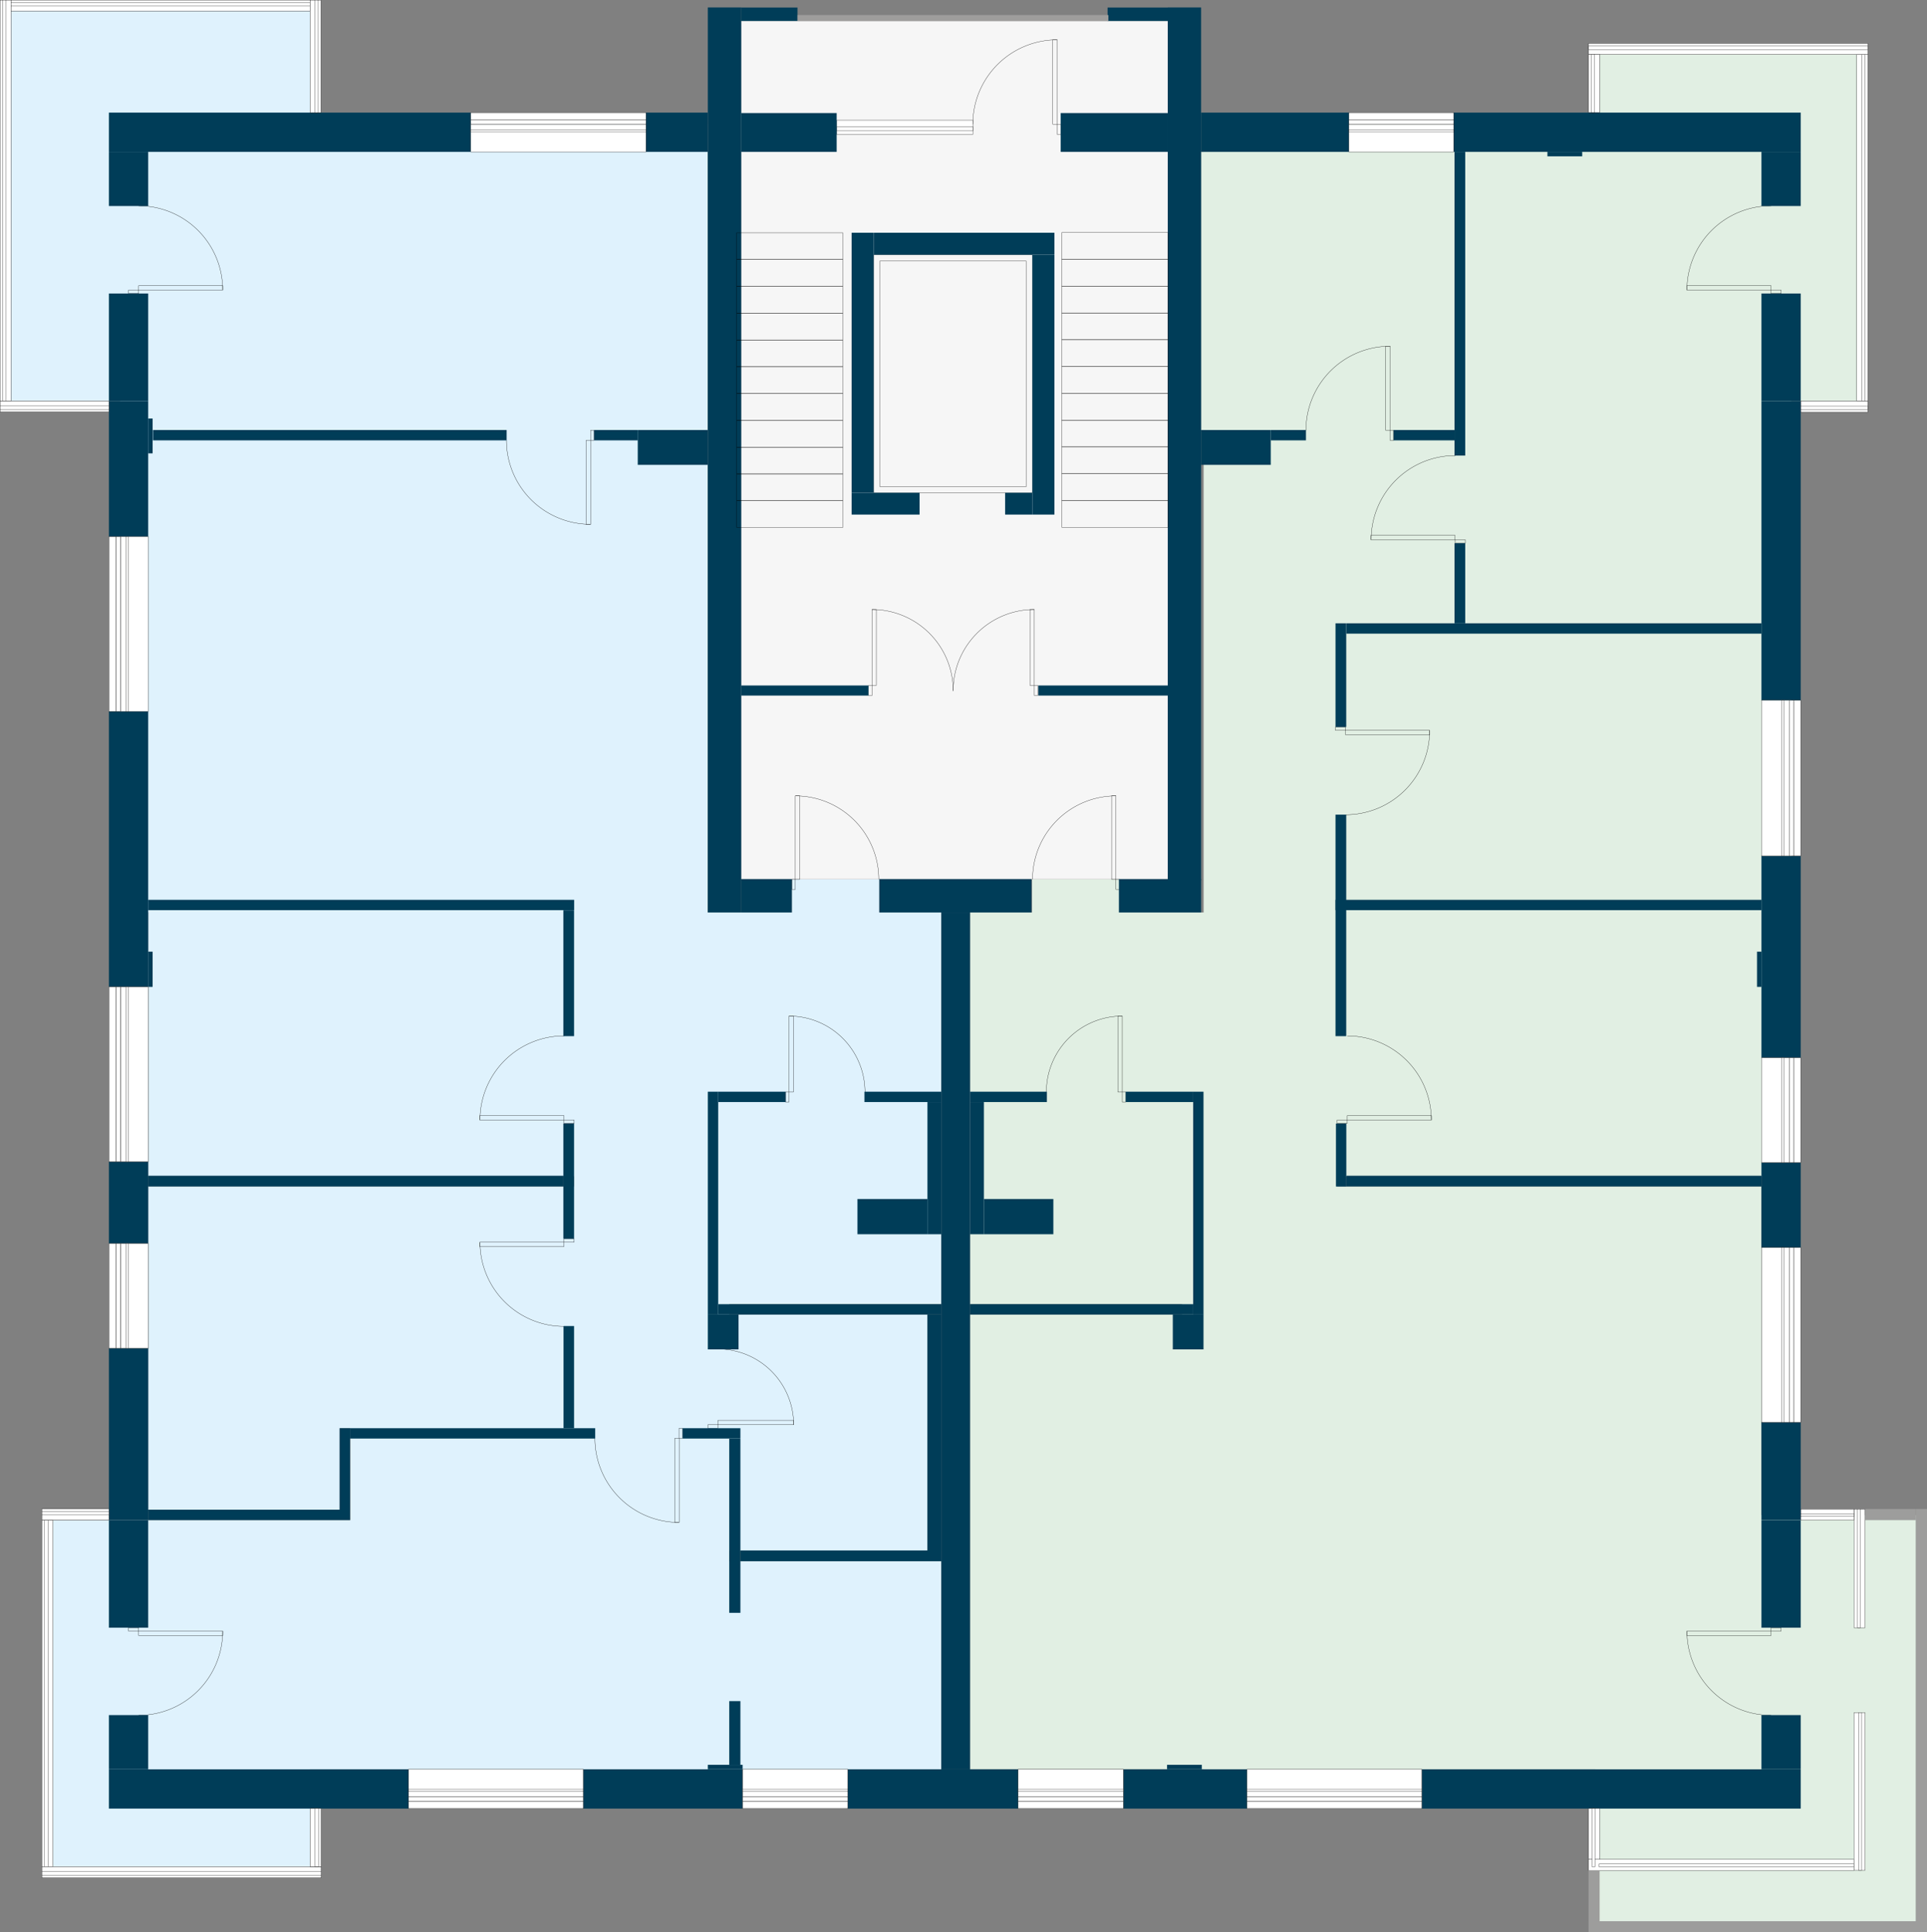 <svg id="4.3_2.svg" viewBox="0 0 2177.9 2184.3">
  <rect x="0" y="0" width="2177.9" height="2184.3" fill="#808080" stroke="none"/>
  <rect width="482.2" height="970.1" x="837.6" y="23.7" fill="#f6f6f6"/>
  <polygon fill="#dff2fd" fill-rule="evenodd" data-id-flat="1948" class="hovered_flat_at_plan flat_plan_5" points="1063.9 1474.3 1063.9 1234.1 1063.9 1234.1 1063.9 1031.5 993.8 1031.5 993.8 994 895 994 895 1031.5 824.2 1031.5 799.8 1031.5 799.8 140.3 350.4 140.3 350.4 12.4 12.4 12.4 12.4 453.4 135.7 453.4 135.7 1031.5 167.5 1031.5 167.5 1329.8 648.8 1329.8 648.8 1341.2 167.5 1341.2 167.5 1614.5 167.5 1706.6 383.9 1706.6 383.9 1614.5 396 1614.5 396 1718.4 350.4 1718.4 59.8 1718.4 59.8 2110.2 350.4 2110.2 350.4 2000.1 824.2 2000.1 1063.9 2000.1 1063.9 1764.9 824.2 1764.9 824.2 1753.1 1048.2 1753.1 1048.2 1486 824.2 1486 824.2 1474.3 1063.9 1474.3"/>
  <polygon fill="#e1efe3" fill-rule="evenodd" data-id-flat="1949" class="hovered_flat_at_plan flat_plan_5" points="1990.8 1712.7 1990.8 1341.2 1511.3 1341.2 1511.3 1329.8 1992.7 1329.8 1992.7 1031.5 2024.5 1031.5 2024.5 453.4 2098.5 453.4 2098.5 61.5 1807.9 61.5 1807.9 140.3 1360.3 140.3 1360.3 171.7 1357.5 171.7 1357.5 486.1 1360.3 486.1 1360.3 1031.5 1335.9 1031.5 1265.2 1031.5 1265.2 994 1166.4 994 1166.4 1031.5 1096.3 1031.5 1096.3 1234.1 1096.3 1234.1 1096.3 1474.3 1335.9 1474.3 1335.9 1486 1096.3 1486 1096.3 2000 1360.2 2000 1360.2 2000.1 1803 2000.1 1803 2171.8 2165.4 2171.8 2165.4 1712.7 1990.8 1712.7"/>
  <g fill="none" stroke="#000" stroke-width=".3" stroke-miterlimit="10">
    <rect width="5" height="95.1" x="662.5" y="497.7"/>
    <rect width="3.9" height="11.4" x="667.5" y="486.3"/>
    <path d="M572.4 497.7a95 95 0 0 0 95 95"/>
  </g>
  <g fill="none" stroke="#000" stroke-width=".3" stroke-miterlimit="10">
    <rect width="95.1" height="5" x="542.3" y="1261.1"/>
    <rect width="11.4" height="3.9" x="637.5" y="1266.1"/>
    <path d="M637.5 1171a95 95 0 0 0-95 95"/>
  </g>
  <g fill="none" stroke="#000" stroke-width=".3" stroke-miterlimit="10">
    <rect width="5" height="85.8" x="891.8" y="1148.6"/>
    <rect width="3.9" height="11.4" x="887.8" y="1234.4"/>
    <path d="M977.6 1234.4a85.8 85.8 0 0 0-85.8-85.8"/>
  </g>
  <g fill="none" stroke="#000" stroke-width=".3" stroke-miterlimit="10">
    <rect width="5" height="94.3" x="898.9" y="899.7"/>
    <rect width="3.9" height="11.4" x="895" y="994"/>
    <path d="M993.2 994a94.3 94.3 0 0 0-94.3-94.3"/>
  </g>
  <g fill="none" stroke="#000" stroke-width=".3" stroke-miterlimit="10">
    <rect width="5" height="95.1" x="762.6" y="1625.9"/>
    <rect width="3.9" height="11.4" x="767.5" y="1614.5"/>
    <path d="M672.4 1626a95 95 0 0 0 95 95"/>
  </g>
  <g fill="none" stroke="#000" stroke-width=".3" stroke-miterlimit="10">
    <rect width="95.1" height="5" x="542.3" y="1404.2"/>
    <rect width="11.4" height="3.9" x="637.5" y="1400.3"/>
    <path d="M637.5 1499.4a95 95 0 0 1-95-95"/>
  </g>
  <g fill="none" stroke="#000" stroke-width=".3" stroke-miterlimit="10">
    <rect width="85.6" height="5" x="811.4" y="1605.6"/>
    <rect width="11.4" height="3.9" x="800" y="1610.6"/>
    <path d="M811.4 1525a85.6 85.6 0 0 1 85.6 85.6"/>
  </g>
  <g fill="none" stroke="#000" stroke-width=".3" stroke-miterlimit="10">
    <rect width="95.1" height="5" x="1549.5" y="605.2"/>
    <rect width="11.4" height="3.9" x="1644.7" y="610.2"/>
    <path d="M1644.7 515a95 95 0 0 0-95 95"/>
  </g>
  <g fill="none" stroke="#000" stroke-width=".3" stroke-miterlimit="10">
    <rect width="5" height="95.1" x="1566.1" y="391.3"/>
    <rect width="3.9" height="11.4" x="1571.1" y="486.4"/>
    <path d="M1476 486.4a95 95 0 0 1 95-95"/>
  </g>
  <g fill="none" stroke="#000" stroke-width=".3" stroke-miterlimit="10">
    <rect width="95.1" height="5" x="1522.7" y="1261.1"/>
    <rect width="11.4" height="3.9" x="1511.3" y="1266.1"/>
    <path d="M1522.7 1171a95 95 0 0 1 95 95"/>
  </g>
  <g fill="none" stroke="#000" stroke-width=".3" stroke-miterlimit="10">
    <rect width="95.1" height="5" x="1906.5" y="1843.9"/>
    <rect width="11.4" height="3.9" x="2001.6" y="1840"/>
    <path d="M2001.6 1939a95 95 0 0 1-95-95"/>
  </g>
  <g fill="none" stroke="#000" stroke-width=".3" stroke-miterlimit="10">
    <rect width="95.1" height="5" x="156.7" y="1843.9"/>
    <rect width="11.4" height="3.9" x="145.3" y="1840"/>
    <path d="M156.7 1939a95 95 0 0 0 95-95"/>
  </g>
  <g fill="none" stroke="#000" stroke-width=".3" stroke-miterlimit="10">
    <rect width="95.1" height="5" x="156.7" y="322.9"/>
    <rect width="11.4" height="3.9" x="145.3" y="327.9"/>
    <path d="M156.7 232.7a95 95 0 0 1 95 95"/>
  </g>
  <g fill="none" stroke="#000" stroke-width=".3" stroke-miterlimit="10">
    <rect width="95.1" height="5" x="1906.5" y="322.9"/>
    <rect width="11.4" height="3.9" x="2001.6" y="327.9"/>
    <path d="M2001.6 232.7a95 95 0 0 0-95 95"/>
  </g>
  <g fill="none" stroke="#000" stroke-width=".3" stroke-miterlimit="10">
    <rect width="95.1" height="5" x="1520.8" y="825.7"/>
    <rect width="11.4" height="3.9" x="1509.4" y="821.8"/>
    <path d="M1520.8 921a95 95 0 0 0 95-95.2"/>
  </g>
  <g fill="none" stroke="#000" stroke-width=".3" stroke-miterlimit="10">
    <rect width="5" height="85.8" x="1263.4" y="1148.6"/>
    <rect width="3.9" height="11.4" x="1268.4" y="1234.4"/>
    <path d="M1182.6 1234.4a85.8 85.8 0 0 1 85.8-85.8"/>
  </g>
  <g fill="none" stroke="#000" stroke-width=".3" stroke-miterlimit="10">
    <rect width="5" height="94.3" x="1256.3" y="899.7"/>
    <polygon points="1261.3 994 1261.2 1005.4 1265.2 1005.4 1265.2 994 1261.3 994"/>
    <path d="M1167 994a94.3 94.3 0 0 1 94.2-94.3"/>
  </g>
  <rect width="44.4" height="194.2" x="123.1" y="1524.1" fill="#003d58"/>
  <rect width="228.1" height="11.7" x="167.5" y="1706.6" fill="#003d58"/>
  <rect width="11.7" height="92.1" x="383.9" y="1614.5" fill="#003d58"/>
  <rect width="277.1" height="11.7" x="395.6" y="1614.5" fill="#003d58"/>
  <rect width="11.9" height="115.5" x="636.9" y="1499" fill="#003d58"/>
  <rect width="338.6" height="44.4" x="123.1" y="2000.1" fill="#003d58"/>
  <rect width="44.4" height="92.5" x="123.1" y="1313.2" fill="#003d58"/>
  <rect width="469.2" height="12.1" x="167.5" y="1329.1" fill="#003d58"/>
  <rect width="12.1" height="130.2" x="636.7" y="1270.1" fill="#003d58"/>
  <rect width="44.4" height="311.4" x="123.1" y="804.2" fill="#003d58"/>
  <rect width="5" height="39.8" x="167.5" y="1075.8" fill="#003d58"/>
  <rect width="481.4" height="11.7" x="167.5" y="1017.2" fill="#003d58"/>
  <rect width="12.1" height="142.3" x="636.7" y="1029" fill="#003d58"/>
  <rect width="44.4" height="153.2" x="123.1" y="453.4" fill="#003d58"/>
  <rect width="5" height="39.4" x="167.5" y="473.1" fill="#003d58"/>
  <rect width="399.7" height="11.7" x="172.9" y="486.1" fill="#003d58"/>
  <rect width="409" height="44.4" x="123.1" y="127.3" fill="#003d58"/>
  <rect width="69.9" height="44.4" x="730" y="127.3" fill="#003d58"/>
  <rect width="49.4" height="11.7" x="671.5" y="486.1" fill="#003d58"/>
  <rect width="79.1" height="39.4" x="720.8" y="486.1" fill="#003d58"/>
  <rect width="37.7" height="1023.1" x="800" y="8.4" fill="#003d58"/>
  <rect width="57.3" height="37.7" x="837.6" y="993.8" fill="#003d58"/>
  <rect width="92.9" height="37.7" x="1264.6" y="993.8" fill="#003d58"/>
  <rect width="172" height="37.7" x="993.8" y="993.8" fill="#003d58"/>
  <rect width="37.7" height="986.6" x="1319.8" y="8.4" fill="#003d58"/>
  <rect width="167" height="44.4" x="1357.5" y="127.3" fill="#003d58"/>
  <rect width="392.2" height="44.4" x="1643" y="127.3" fill="#003d58"/>
  <rect width="39.3" height="5" x="1748.9" y="171.7" fill="#003d58"/>
  <rect width="78.7" height="39.4" x="1357.5" y="486.1" fill="#003d58"/>
  <rect width="39.8" height="11.7" x="1436.2" y="486.1" fill="#003d58"/>
  <rect width="68.9" height="11.7" x="1575" y="486.1" fill="#003d58"/>
  <rect width="469.2" height="11.7" x="1521.6" y="704.6" fill="#003d58"/>
  <rect width="44.4" height="338.3" x="1990.8" y="453.4" fill="#003d58"/>
  <rect width="44.4" height="228.1" x="1990.8" y="967.7" fill="#003d58"/>
  <rect width="5" height="39.8" x="1985.8" y="1075.8" fill="#003d58"/>
  <rect width="481.4" height="11.7" x="1509.4" y="1017.2" fill="#003d58"/>
  <rect width="12.1" height="250.4" x="1509.4" y="920.9" fill="#003d58"/>
  <rect width="12.1" height="117.2" x="1509.4" y="704.6" fill="#003d58"/>
  <rect width="12.1" height="90.5" x="1643.9" y="614.1" fill="#003d58"/>
  <rect width="12.1" height="343.3" x="1643.9" y="171.7" fill="#003d58"/>
  <rect width="44.4" height="96.1" x="1990.8" y="1314.2" fill="#003d58"/>
  <rect width="469.2" height="12.1" x="1521.6" y="1329.1" fill="#003d58"/>
  <rect width="11.7" height="71.2" x="1509.9" y="1270.1" fill="#003d58"/>
  <rect width="44.4" height="110.5" x="1990.8" y="1607.8" fill="#003d58"/>
  <rect width="44.4" height="121.6" x="1990.8" y="1718.4" fill="#003d58"/>
  <rect width="44.4" height="61.2" x="1990.8" y="1938.8" fill="#003d58"/>
  <rect width="44.4" height="121.6" x="123.1" y="1718.4" fill="#003d58"/>
  <rect width="44.4" height="61.2" x="123.1" y="1938.8" fill="#003d58"/>
  <rect width="44.4" height="121.6" x="123.1" y="331.8" fill="#003d58"/>
  <rect width="44.4" height="61.2" x="123.1" y="171.7" fill="#003d58"/>
  <rect width="44.4" height="121.6" x="1990.8" y="331.8" fill="#003d58"/>
  <rect width="44.4" height="61.2" x="1990.8" y="171.7" fill="#003d58"/>
  <rect width="428.2" height="44.4" x="1607" y="2000.1" fill="#003d58"/>
  <rect width="139.8" height="44.4" x="1269.6" y="2000.1" fill="#003d58"/>
  <rect width="39.3" height="5" x="1319" y="1995" fill="#003d58"/>
  <rect width="192.5" height="44.4" x="958.2" y="2000.1" fill="#003d58"/>
  <rect width="32.4" height="968.6" x="1063.9" y="1031.5" fill="#003d58"/>
  <rect width="86.9" height="11.7" x="977" y="1234.1" fill="#003d58"/>
  <rect width="76.2" height="11.7" x="811.7" y="1234.1" fill="#003d58"/>
  <rect width="11.7" height="252" x="800" y="1234.1" fill="#003d58"/>
  <rect width="252.2" height="11.7" x="811.7" y="1474.3" fill="#003d58"/>
  <rect width="86.9" height="11.7" x="1096.3" y="1234.1" fill="#003d58"/>
  <rect width="76.2" height="11.7" x="1272.3" y="1234.1" fill="#003d58"/>
  <rect width="11.7" height="252" x="1348.5" y="1234.1" fill="#003d58"/>
  <rect width="252.2" height="11.7" x="1096.3" y="1474.3" fill="#003d58"/>
  <rect width="15.7" height="149.4" x="1048.2" y="1245.8" fill="#003d58"/>
  <rect width="15.7" height="149.4" x="1096.3" y="1245.8" fill="#003d58"/>
  <rect width="15.7" height="267.1" x="1048.2" y="1486" fill="#003d58"/>
  <rect width="65.3" height="11.7" x="771.5" y="1614.5" fill="#003d58"/>
  <rect width="12.6" height="196.9" x="824.2" y="1626.3" fill="#003d58"/>
  <rect width="227.1" height="12.1" x="836.8" y="1752.7" fill="#003d58"/>
  <rect width="180" height="44.4" x="659.3" y="2000.1" fill="#003d58"/>
  <rect width="39.3" height="5" x="800" y="1995" fill="#003d58"/>
  <rect width="12.6" height="72" x="824.2" y="1923" fill="#003d58"/>
  <rect width="79.1" height="39.8" x="969.1" y="1355.4" fill="#003d58"/>
  <rect width="78.5" height="39.8" x="1112" y="1355.4" fill="#003d58"/>
  <g fill="#fff" stroke="#000" stroke-width=".3" stroke-miterlimit="10">
    <rect width="198" height="31.4" x="532.1" y="140.3"/>
    <rect width="198" height="8" x="532.1" y="127.3"/>
    <rect width="198" height="5" x="532.1" y="135.3"/>
    <rect width="198" height="2.5" x="532.1" y="146.5"/>
  </g>
  <g fill="#fff" stroke="#000" stroke-width=".3" stroke-miterlimit="10">
    <rect width="31.4" height="197.6" x="136.1" y="606.6"/>
    <rect width="8" height="197.6" x="123.1" y="606.6"/>
    <rect width="5" height="197.6" x="131.1" y="606.6"/>
    <rect width="2.5" height="197.6" x="142.3" y="606.6"/>
  </g>
  <g fill="#fff" stroke="#000" stroke-width=".3" stroke-miterlimit="10">
    <rect width="31.4" height="197.6" x="136.1" y="1115.6"/>
    <rect width="8" height="197.6" x="123.1" y="1115.6"/>
    <rect width="5" height="197.6" x="131.1" y="1115.6"/>
    <rect width="2.5" height="197.6" x="142.3" y="1115.6"/>
  </g>
  <g fill="#fff" stroke="#000" stroke-width=".3" stroke-miterlimit="10">
    <rect width="31.4" height="118.5" x="136.1" y="1405.7"/>
    <rect width="8" height="118.5" x="123.1" y="1405.7"/>
    <rect width="5" height="118.5" x="131.1" y="1405.7"/>
    <rect width="2.5" height="118.5" x="142.3" y="1405.7"/>
  </g>
  <g fill="#fff" stroke="#000" stroke-width=".3" stroke-miterlimit="10">
    <rect width="197.6" height="31.4" x="461.7" y="2000.1"/>
    <rect width="197.6" height="8" x="461.7" y="2036.5"/>
    <rect width="197.6" height="5" x="461.7" y="2031.4"/>
    <rect width="197.6" height="2.5" x="461.7" y="2022.8"/>
  </g>
  <g fill="#fff" stroke="#000" stroke-width=".3" stroke-miterlimit="10">
    <rect width="197.6" height="31.4" x="1409.4" y="2000.1"/>
    <rect width="197.6" height="8" x="1409.4" y="2036.5"/>
    <rect width="197.6" height="5" x="1409.4" y="2031.4"/>
    <rect width="197.6" height="2.5" x="1409.4" y="2022.8"/>
  </g>
  <g fill="#fff" stroke="#000" stroke-width=".3" stroke-miterlimit="10">
    <rect width="31.4" height="197.6" x="1990.8" y="1410.3"/>
    <rect width="8" height="197.6" x="2027.2" y="1410.3"/>
    <rect width="5" height="197.6" x="2022.2" y="1410.3"/>
    <rect width="2.5" height="197.6" x="2013.5" y="1410.3"/>
  </g>
  <g fill="#fff" stroke="#000" stroke-width=".3" stroke-miterlimit="10">
    <rect width="31.4" height="118.5" x="1990.8" y="1195.7"/>
    <rect width="8" height="118.5" x="2027.2" y="1195.7"/>
    <rect width="5" height="118.5" x="2022.2" y="1195.7"/>
    <rect width="2.5" height="118.5" x="2013.5" y="1195.7"/>
  </g>
  <g fill="#fff" stroke="#000" stroke-width=".3" stroke-miterlimit="10">
    <rect width="31.4" height="175.9" x="1990.8" y="791.7"/>
    <rect width="8" height="175.9" x="2027.2" y="791.7"/>
    <rect width="5" height="175.9" x="2022.2" y="791.7"/>
    <rect width="2.5" height="175.9" x="2013.5" y="791.7"/>
  </g>
  <g fill="#fff" stroke="#000" stroke-width=".3" stroke-miterlimit="10">
    <rect width="118.5" height="31.4" x="1524.5" y="140.3"/>
    <rect width="118.5" height="8" x="1524.5" y="127.3"/>
    <rect width="118.5" height="5" x="1524.5" y="135.3"/>
    <rect width="118.5" height="2.5" x="1524.5" y="146.5"/>
  </g>
  <g fill="#fff" stroke="#000" stroke-width=".3" stroke-miterlimit="10">
    <rect width="118.9" height="31.4" x="839.3" y="2000.1"/>
    <rect width="118.9" height="8" x="839.3" y="2036.5"/>
    <rect width="118.9" height="5" x="839.3" y="2031.4"/>
    <rect width="118.9" height="2.5" x="839.3" y="2022.8"/>
  </g>
  <g fill="#fff" stroke="#000" stroke-width=".3" stroke-miterlimit="10">
    <rect width="118.9" height="31.4" x="1150.7" y="2000.1"/>
    <rect width="118.9" height="8" x="1150.7" y="2036.5"/>
    <rect width="118.9" height="5" x="1150.7" y="2031.4"/>
    <rect width="118.9" height="2.5" x="1150.7" y="2022.8"/>
  </g>
  <rect width="34.7" height="39.4" x="800" y="1486" fill="#003d58"/>
  <rect width="34.7" height="39.4" x="1325.5" y="1486" fill="#003d58"/>
  <g fill="none" stroke="#000" stroke-width=".3" stroke-miterlimit="10">
    <rect width="5" height="95.3" x="1189.8" y="45.1"/>
    <rect width="4" height="11.5" x="1194.9" y="140.4"/>
    <path d="M1099.5 140.4A95.3 95.3 0 0 1 1195 45"/>
  </g>
  <g fill="none" stroke="#000" stroke-width=".3" stroke-miterlimit="10">
    <rect width="5" height="85.6" x="1164" y="689.1"/>
    <rect width="4" height="11.4" x="1169" y="774.8"/>
    <path d="M1169 689a91.7 91.7 0 0 0-91.7 92"/>
  </g>
  <g fill="none" stroke="#000" stroke-width=".3" stroke-miterlimit="10">
    <rect width="5" height="85.6" x="985.5" y="689.1"/>
    <rect width="4" height="11.4" x="981.6" y="774.8"/>
    <path d="M985.5 689a91.8 91.8 0 0 1 91.8 92"/>
  </g>
  <g fill="#fff" stroke="#000" stroke-width=".3" stroke-miterlimit="10">
    <rect width="153.9" height="16.1" x="945.6" y="135.9"/>
    <rect width="153.9" height="4.8" x="945.6" y="143.2"/>
  </g>
  <g fill="none" stroke="#000" stroke-width=".3" stroke-miterlimit="10">
    <rect width="119.8" height="30.3" x="832.7" y="263.1"/>
    <rect width="119.8" height="30.3" x="832.7" y="293.4"/>
    <rect width="119.8" height="30.3" x="832.7" y="323.7"/>
    <rect width="119.8" height="30.3" x="832.7" y="354"/>
    <rect width="119.8" height="30.3" x="832.7" y="384.3"/>
    <rect width="119.8" height="30.3" x="832.7" y="414.6"/>
    <rect width="119.8" height="30.3" x="832.7" y="444.9"/>
    <rect width="119.8" height="30.3" x="832.7" y="475.2"/>
    <rect width="119.8" height="30.3" x="832.7" y="505.5"/>
    <rect width="119.8" height="30.3" x="832.7" y="535.7"/>
    <rect width="119.8" height="30.3" x="832.7" y="566"/>
  </g>
  <g fill="none" stroke="#000" stroke-width=".3" stroke-miterlimit="10">
    <rect width="119.8" height="30.3" x="1200.1" y="262.9"/>
    <rect width="119.8" height="30.3" x="1200.1" y="293.2"/>
    <rect width="119.8" height="30.3" x="1200.1" y="323.5"/>
    <rect width="119.8" height="30.3" x="1200.1" y="353.8"/>
    <rect width="119.8" height="30.3" x="1200.1" y="384.1"/>
    <rect width="119.8" height="30.3" x="1200.1" y="414.4"/>
    <rect width="119.8" height="30.3" x="1200.1" y="444.7"/>
    <rect width="119.8" height="30.3" x="1200.1" y="474.9"/>
    <rect width="119.8" height="30.3" x="1200.1" y="505.2"/>
    <rect width="119.8" height="30.3" x="1200.1" y="535.5"/>
    <rect width="119.8" height="30.3" x="1200.1" y="565.8"/>
  </g>
  <rect width="179.4" height="269.1" x="987.4" y="288" fill="none" stroke="#000" stroke-width=".3" stroke-miterlimit="10"/>
  <rect width="165.4" height="255" x="994.4" y="295.1" fill="none" stroke="#000" stroke-width=".3" stroke-miterlimit="10"/>
  <rect width="63.7" height="15.2" x="837.6" y="8.5" fill="#003d58"/>
  <rect width="68.1" height="15.2" x="1251.8" y="8.5" fill="#003d58"/>
  <rect width="108" height="43.9" x="837.6" y="127.8" fill="#003d58"/>
  <rect width="121" height="43.9" x="1198.8" y="127.8" fill="#003d58"/>
  <rect width="76.8" height="24.6" x="962.5" y="557.1" fill="#003d58"/>
  <rect width="24.9" height="294" x="962.5" y="263.1" fill="#003d58"/>
  <rect width="204.3" height="24.9" x="987.4" y="263.1" fill="#003d58"/>
  <rect width="24.9" height="293.7" x="1166.8" y="288" fill="#003d58"/>
  <rect width="30.8" height="24.6" x="1136" y="557.1" fill="#003d58"/>
  <rect width="143.9" height="11.4" x="837.6" y="774.9" fill="#003d58"/>
  <rect width="147.6" height="11.4" x="1173.6" y="774.9" fill="#003d58"/>
  <rect width="351.3" height="6.8" x="901.4" y="17" fill="#9e9d9c"/>
  <g fill="#fff" stroke="#000" stroke-width=".3" stroke-miterlimit="10">
    <rect width="12.6" height="391.9" x="47.3" y="1718.3"/>
    <rect width="3.8" height="391.9" x="50.4" y="1718.3"/>
  </g>
  <g fill="#fff" stroke="#000" stroke-width=".3" stroke-miterlimit="10">
    <rect width="315.7" height="12.6" x="47.3" y="2110.2"/>
    <rect width="315.7" height="3.8" x="47.3" y="2115.9"/>
  </g>
  <g fill="#fff" stroke="#000" stroke-width=".3" stroke-miterlimit="10">
    <rect width="12.6" height="65.7" x="350.4" y="2044.4"/>
    <rect width="3.8" height="65.7" x="356.1" y="2044.4"/>
  </g>
  <g fill="#fff" stroke="#000" stroke-width=".3" stroke-miterlimit="10">
    <rect width="75.8" height="12.6" x="47.3" y="1705.7"/>
    <rect width="75.8" height="3.8" x="47.3" y="1708.8"/>
  </g>
  <g fill="#fff" stroke="#000" stroke-width=".3" stroke-miterlimit="10">
    <rect width="12.6" height="391.9" x="2098.5" y="61.5"/>
    <rect width="3.8" height="391.9" x="2104.2" y="61.5"/>
  </g>
  <g fill="#fff" stroke="#000" stroke-width=".3" stroke-miterlimit="10">
    <rect width="315.7" height="12.6" x="1795.4" y="49"/>
    <rect width="315.7" height="3.8" x="1795.4" y="52.1"/>
  </g>
  <g fill="#fff" stroke="#000" stroke-width=".3" stroke-miterlimit="10">
    <rect width="12.6" height="65.7" x="1795.4" y="61.5"/>
    <rect width="3.8" height="65.7" x="1798.5" y="61.5"/>
  </g>
  <g fill="#fff" stroke="#000" stroke-width=".3" stroke-miterlimit="10">
    <rect width="75.8" height="12.6" x="2035.2" y="453.4"/>
    <rect width="75.8" height="3.8" x="2035.2" y="459.1"/>
  </g>
  <g fill="#fff" stroke="#000" stroke-width=".3" stroke-miterlimit="10">
    <rect width="12.3" height="453.3" x=".1" y=".1"/>
    <rect width="3.7" height="453.3" x="3.2" y=".1"/>
  </g>
  <g fill="#fff" stroke="#000" stroke-width=".3" stroke-miterlimit="10">
    <rect width="338" height="12.3" x="12.4" y=".1"/>
    <rect width="338" height="3.7" x="12.4" y="3.2"/>
  </g>
  <g fill="#fff" stroke="#000" stroke-width=".3" stroke-miterlimit="10">
    <rect width="12.3" height="127.2" x="350.4" y=".1"/>
    <rect width="3.7" height="127.2" x="356" y=".1"/>
  </g>
  <g fill="#fff" stroke="#000" stroke-width=".3" stroke-miterlimit="10">
    <rect width="123" height="12.3" x=".1" y="453.4"/>
    <rect width="123" height="3.7" x=".1" y="459"/>
  </g>
  <g fill="#fff" stroke="#000" stroke-width=".3" stroke-miterlimit="10">
    <rect width="300" height="12.5" x="1795.4" y="2101.9"/>
    <rect width="288.1" height="3.2" x="1807.3" y="2107.1"/>
  </g>
  <g fill="#fff" stroke="#000" stroke-width=".3" stroke-miterlimit="10">
    <rect width="12.5" height="178.3" x="2095.4" y="1936"/>
    <rect width="3.2" height="178.3" x="2100.7" y="1936"/>
  </g>
  <g fill="#fff" stroke="#000" stroke-width=".3" stroke-miterlimit="10">
    <rect width="12.5" height="134.1" x="2095.4" y="1705.9"/>
    <rect width="3.2" height="134.1" x="2099.4" y="1705.9"/>
  </g>
  <g fill="#fff" stroke="#000" stroke-width=".3" stroke-miterlimit="10">
    <rect width="12.5" height="57.5" x="1795.4" y="2044.4"/>
    <rect width="3.2" height="65.9" x="1799.4" y="2044.4"/>
  </g>
  <g fill="#fff" stroke="#000" stroke-width=".3" stroke-miterlimit="10">
    <rect width="60.2" height="12.5" x="2035.2" y="1705.9"/>
    <rect width="60.2" height="3.2" x="2035.2" y="1711.1"/>
  </g>
  <rect width="12.5" height="57.5" x="1795.4" y="2114.3" fill="#9d9d9c"/>
  <rect width="12.5" height="466" x="2165.4" y="1705.9" fill="#9d9d9c"/>
  <rect width="57.5" height="12.5" x="2107.9" y="1705.9" fill="#9d9d9c"/>
  <rect width="382.5" height="12.5" x="1795.4" y="2171.8" fill="#9d9d9c"/>
</svg>
